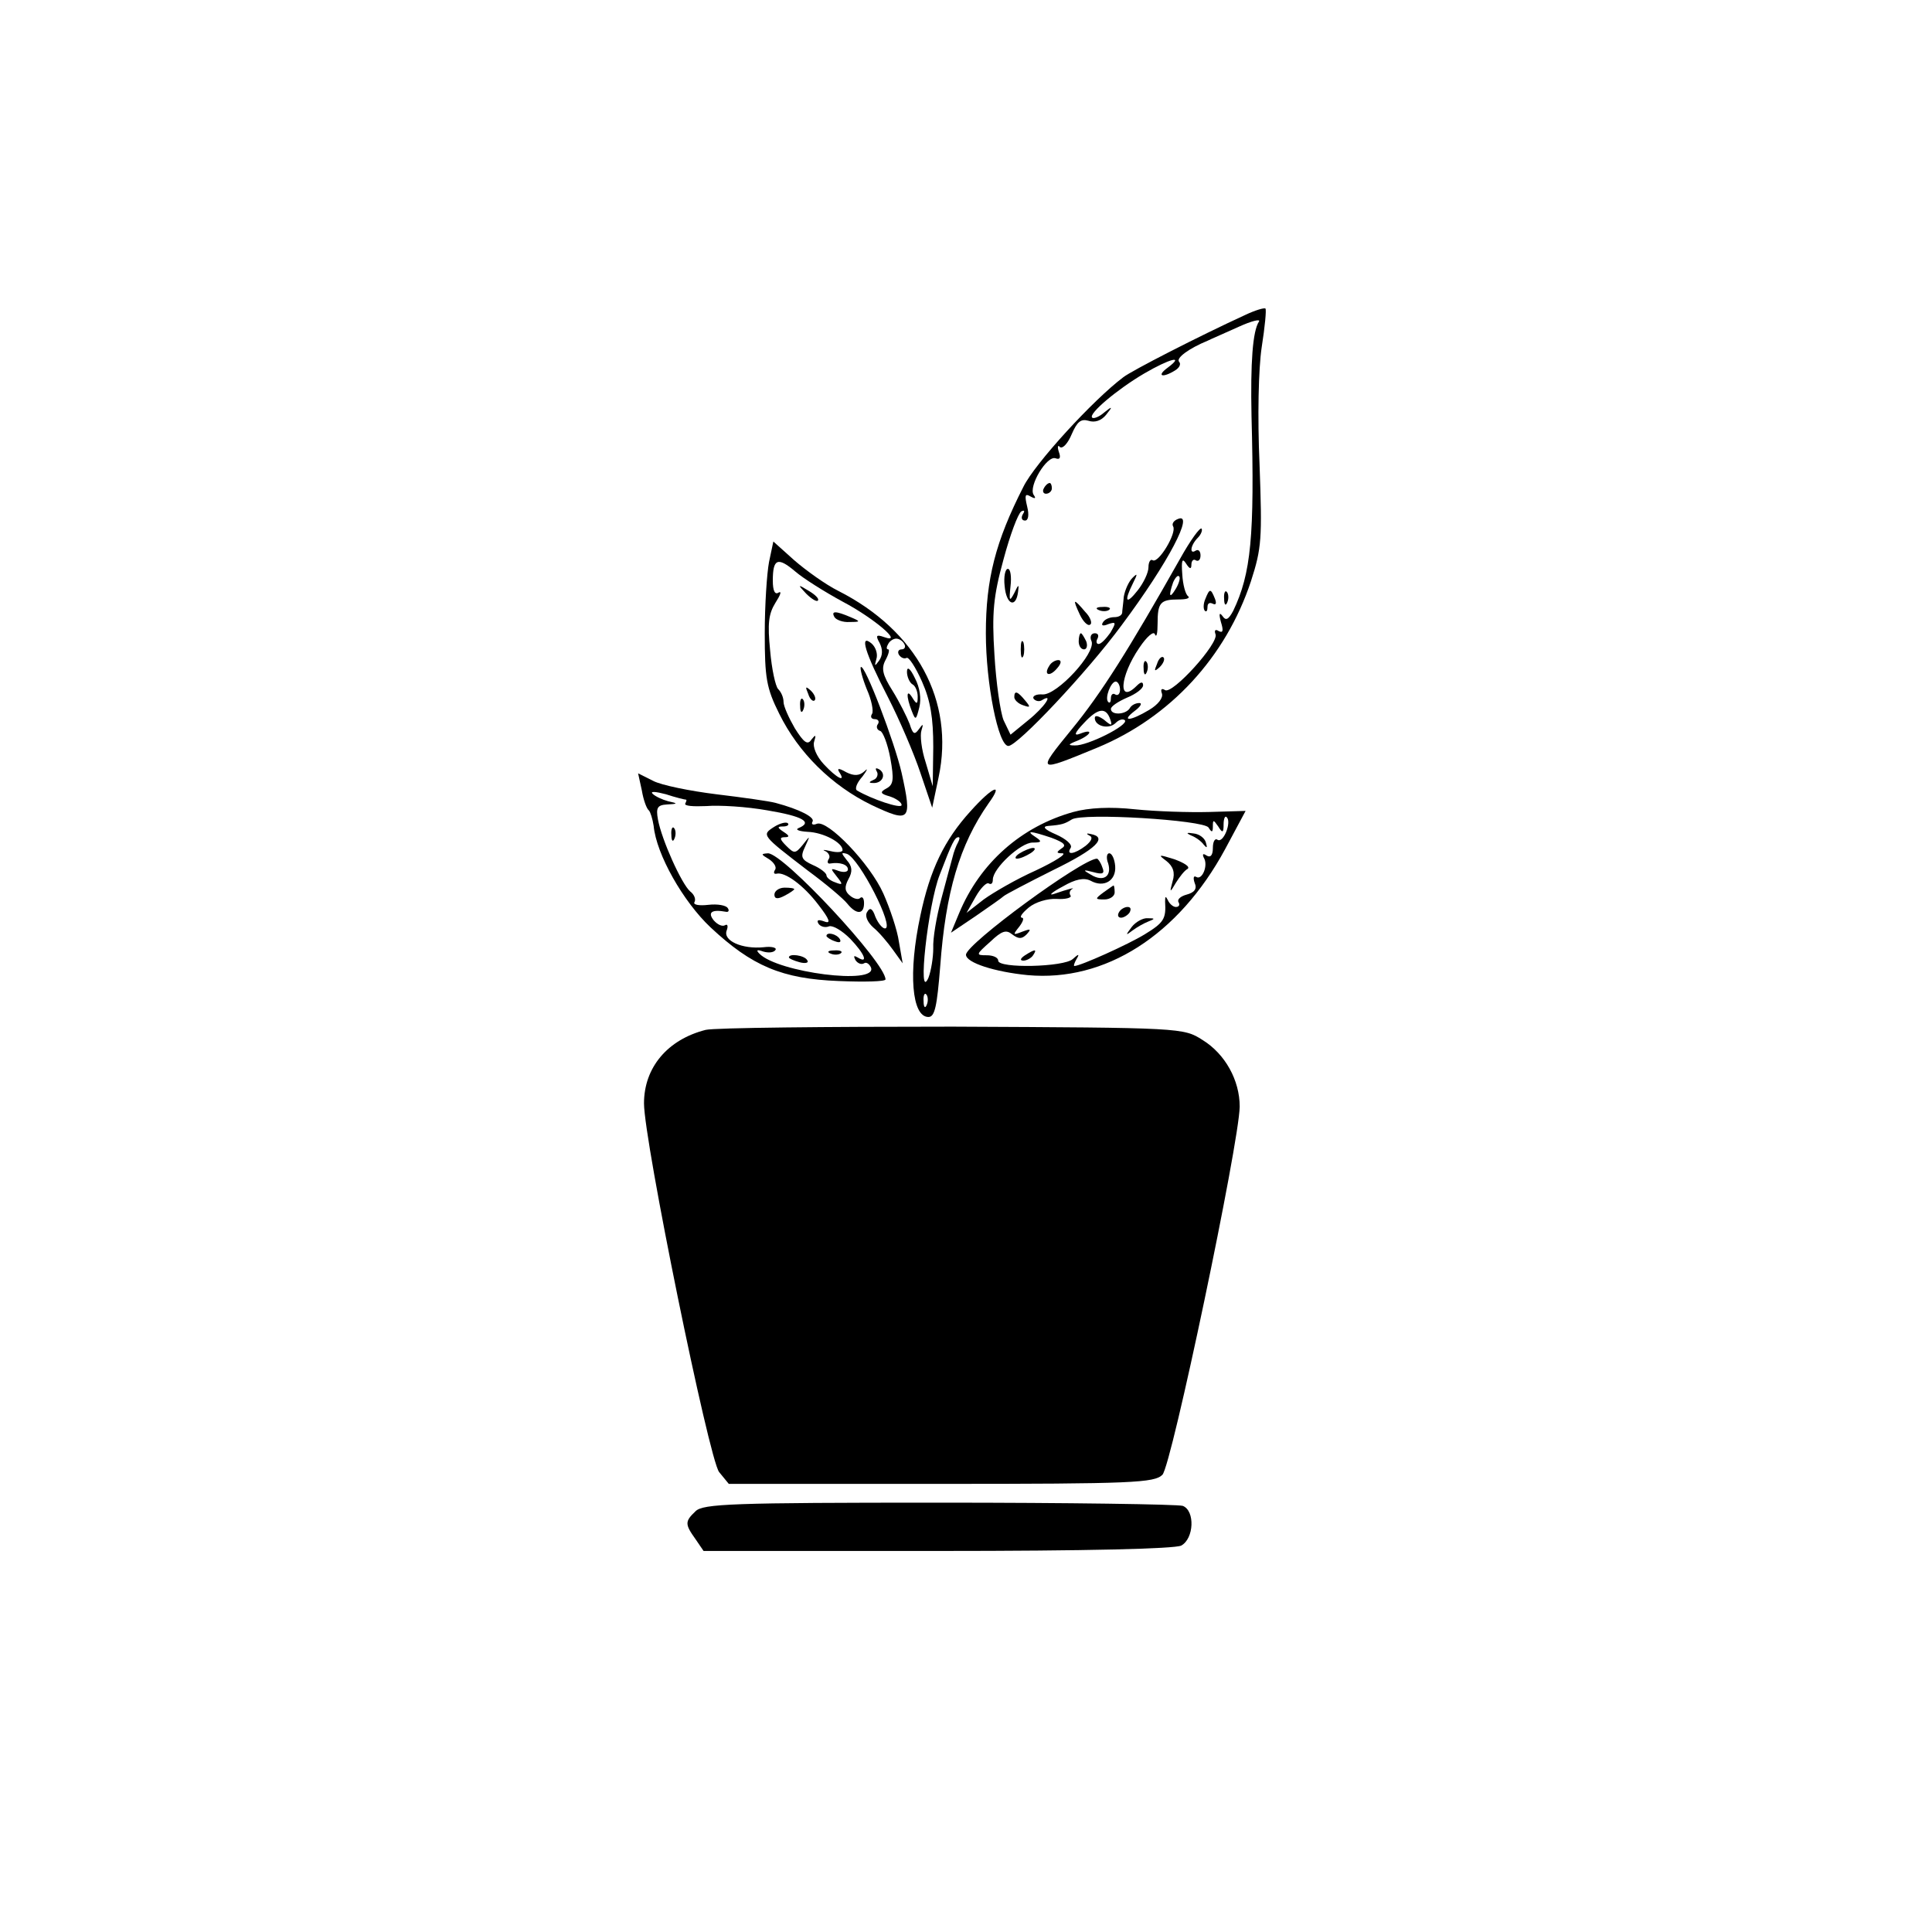 <?xml version="1.0" standalone="no"?>
<!DOCTYPE svg PUBLIC "-//W3C//DTD SVG 20010904//EN"
 "http://www.w3.org/TR/2001/REC-SVG-20010904/DTD/svg10.dtd">
<svg version="1.0" xmlns="http://www.w3.org/2000/svg"
 width="360pt" height="360pt" viewBox="0 0 360 360"
 preserveAspectRatio="xMidYMid meet">
<g transform="translate(0,360) scale(0.1,-0.1)"
fill="#000000" stroke="none">
<path d="M2320 3013 c-85 -39 -212 -104 -227 -116 -56 -42 -165 -161 -186
-204 -52 -102 -70 -172 -70 -273 0 -93 23 -210 42 -210 17 0 147 138 211 225
88 118 136 211 105 198 -8 -3 -12 -9 -9 -14 7 -12 -27 -69 -38 -63 -4 3 -8 -3
-8 -13 0 -10 -9 -29 -20 -43 -22 -28 -26 -21 -9 13 9 18 9 20 -1 10 -7 -7 -14
-23 -16 -35 -1 -13 -3 -26 -3 -30 -1 -5 -7 -8 -15 -8 -8 0 -18 -4 -21 -10 -4
-6 1 -7 10 -3 15 5 15 3 4 -16 -8 -11 -17 -21 -22 -21 -4 0 -5 5 -2 10 3 6 1
10 -5 10 -7 0 -10 -7 -6 -15 8 -22 -64 -100 -91 -99 -12 1 -20 -3 -17 -8 3 -4
10 -6 15 -3 24 15 5 -13 -25 -37 l-33 -27 -13 27 c-6 15 -14 70 -17 122 -5 78
-2 109 17 178 12 45 27 85 33 89 6 3 7 1 3 -5 -4 -7 -2 -12 4 -12 6 0 8 10 4
26 -5 21 -4 25 6 19 9 -5 11 -4 6 3 -10 16 25 74 41 68 8 -3 10 1 6 12 -3 9
-2 14 2 9 5 -4 15 7 22 24 10 23 17 29 31 25 12 -4 24 0 33 11 13 16 12 17 -4
4 -9 -8 -20 -12 -22 -9 -7 7 46 52 97 82 48 28 76 35 44 11 -22 -16 -10 -20
14 -5 8 5 11 12 7 16 -6 7 19 25 53 39 8 4 34 15 58 26 24 11 41 15 38 10 -12
-18 -16 -77 -14 -176 6 -225 -1 -294 -34 -363 -9 -17 -14 -19 -20 -10 -6 8 -7
4 -3 -11 5 -16 4 -21 -4 -17 -6 4 -9 2 -6 -6 6 -17 -80 -112 -94 -104 -6 4 -9
2 -6 -6 3 -8 -7 -21 -24 -31 -35 -21 -53 -22 -27 -2 11 8 15 15 9 15 -7 0 -15
-4 -18 -10 -8 -12 -35 -13 -35 -1 0 5 14 14 30 21 17 7 30 17 30 23 0 7 -4 7
-12 -1 -35 -35 -32 17 5 71 14 21 27 32 29 25 3 -7 5 2 5 20 0 39 5 45 39 45
14 0 22 2 18 6 -5 3 -10 22 -11 41 -2 26 0 31 7 20 7 -11 10 -11 10 -2 0 7 4
11 8 8 5 -3 9 1 9 9 0 8 -4 12 -9 9 -12 -8 -10 10 4 24 6 6 9 14 7 17 -3 3
-21 -22 -40 -56 -96 -170 -147 -251 -202 -318 -66 -81 -66 -81 48 -34 135 56
239 168 286 310 20 62 21 79 16 217 -4 90 -2 179 4 219 6 38 9 70 7 72 -2 2
-19 -3 -38 -12z m-129 -510 c-12 -20 -14 -14 -5 12 4 9 9 14 11 11 3 -2 0 -13
-6 -23z m-104 -188 c0 -8 -4 -12 -9 -9 -4 3 -8 0 -8 -7 0 -7 -2 -10 -5 -7 -7
7 5 38 14 38 4 0 8 -7 8 -15z m-18 -56 c4 -12 2 -12 -12 0 -10 7 -17 9 -17 3
0 -15 26 -22 39 -9 6 6 13 8 17 5 8 -9 -70 -48 -93 -47 -14 0 -13 2 5 9 26 11
30 23 5 13 -13 -5 -11 1 7 20 26 28 41 30 49 6z"/>
<path d="M1945 2690 c-3 -5 -1 -10 4 -10 6 0 11 5 11 10 0 6 -2 10 -4 10 -3 0
-8 -4 -11 -10z"/>
<path d="M1433 2553 c-4 -21 -8 -81 -8 -133 0 -83 3 -102 27 -150 36 -73 98
-134 172 -170 72 -34 76 -30 56 60 -13 57 -69 204 -76 197 -2 -2 3 -21 11 -41
9 -20 13 -41 10 -46 -4 -6 -1 -10 5 -10 6 0 9 -4 6 -9 -4 -5 -2 -11 4 -13 5
-1 14 -24 19 -51 7 -39 6 -49 -7 -56 -13 -7 -12 -10 6 -15 12 -4 22 -11 22
-16 0 -8 -56 11 -83 27 -5 3 0 15 10 26 9 12 11 17 4 10 -10 -9 -20 -9 -34 -2
-14 8 -18 8 -13 0 13 -20 -5 -11 -29 15 -14 15 -21 33 -18 42 4 13 3 14 -5 4
-7 -11 -14 -6 -31 21 -11 19 -21 41 -21 49 0 8 -4 18 -10 24 -5 5 -12 37 -15
72 -5 50 -3 68 10 89 9 14 12 22 6 19 -7 -5 -11 3 -11 22 0 41 9 45 42 17 15
-13 55 -38 88 -56 59 -31 116 -80 77 -66 -14 5 -16 3 -8 -11 6 -12 6 -23 -1
-33 -8 -11 -9 -11 -5 3 3 9 -1 22 -9 29 -23 19 -13 -16 31 -101 21 -41 48
-104 60 -140 l22 -65 12 57 c30 142 -41 273 -187 347 -24 12 -60 38 -82 57
l-39 35 -8 -38z m252 -153 c3 -5 1 -10 -5 -10 -6 0 -8 -5 -5 -10 4 -6 10 -8
14 -6 4 3 17 -17 29 -44 16 -36 21 -68 21 -122 l-1 -73 -13 44 c-8 24 -11 51
-8 60 4 13 3 13 -5 2 -8 -11 -11 -9 -17 10 -5 13 -19 41 -32 62 -19 30 -21 42
-13 57 6 11 8 20 5 20 -4 0 -3 5 0 10 3 6 10 10 15 10 5 0 12 -4 15 -10z"/>
<path d="M1690 2348 c0 -9 5 -20 10 -23 6 -3 10 -14 10 -23 0 -15 -2 -15 -10
-2 -11 18 -12 3 -1 -25 7 -18 8 -17 14 7 4 16 1 37 -8 54 -9 19 -15 23 -15 12z"/>
<path d="M1872 2508 c3 -35 21 -42 25 -11 2 15 1 15 -7 -2 -9 -17 -10 -15 -7
13 2 17 0 32 -5 32 -5 0 -8 -15 -6 -32z"/>
<path d="M1502 2494 c10 -10 20 -16 22 -13 3 3 -5 11 -17 18 -21 13 -21 12 -5
-5z"/>
<path d="M2246 2484 c-4 -9 -4 -19 -1 -22 3 -3 5 0 5 7 0 7 4 9 10 6 6 -3 7 1
4 9 -8 20 -10 20 -18 0z"/>
<path d="M2281 2484 c0 -11 3 -14 6 -6 3 7 2 16 -1 19 -3 4 -6 -2 -5 -13z"/>
<path d="M2012 2455 c6 -13 15 -22 19 -19 5 2 1 14 -9 24 -22 26 -24 25 -10
-5z"/>
<path d="M2048 2463 c7 -3 16 -2 19 1 4 3 -2 6 -13 5 -11 0 -14 -3 -6 -6z"/>
<path d="M1555 2450 c3 -5 16 -10 28 -9 21 0 21 1 2 9 -28 12 -37 12 -30 0z"/>
<path d="M2010 2405 c0 -8 4 -15 10 -15 5 0 7 7 4 15 -4 8 -8 15 -10 15 -2 0
-4 -7 -4 -15z"/>
<path d="M1902 2390 c0 -14 2 -19 5 -12 2 6 2 18 0 25 -3 6 -5 1 -5 -13z"/>
<path d="M2156 2363 c-6 -14 -5 -15 5 -6 7 7 10 15 7 18 -3 3 -9 -2 -12 -12z"/>
<path d="M1955 2359 c-11 -17 1 -21 15 -4 8 9 8 15 2 15 -6 0 -14 -5 -17 -11z"/>
<path d="M2131 2354 c0 -11 3 -14 6 -6 3 7 2 16 -1 19 -3 4 -6 -2 -5 -13z"/>
<path d="M1506 2307 c3 -10 9 -15 12 -12 3 3 0 11 -7 18 -10 9 -11 8 -5 -6z"/>
<path d="M1890 2301 c0 -5 7 -12 16 -15 14 -5 15 -4 4 9 -14 17 -20 19 -20 6z"/>
<path d="M1491 2284 c0 -11 3 -14 6 -6 3 7 2 16 -1 19 -3 4 -6 -2 -5 -13z"/>
<path d="M1634 2162 c3 -5 0 -13 -6 -15 -9 -4 -10 -6 -1 -6 17 -1 25 16 12 25
-7 4 -9 3 -5 -4z"/>
<path d="M1196 2127 c3 -18 9 -34 13 -37 3 -3 7 -16 9 -29 5 -53 55 -141 106
-189 77 -72 133 -96 239 -100 48 -2 87 -1 87 3 0 31 -190 235 -219 235 -14 -1
-13 -2 2 -11 9 -6 15 -15 11 -20 -3 -5 -2 -8 3 -7 15 4 50 -21 78 -58 21 -27
24 -36 11 -31 -11 4 -15 3 -11 -4 4 -6 13 -8 20 -5 7 2 24 -8 39 -23 27 -28
35 -48 14 -35 -7 4 -8 3 -4 -5 4 -6 11 -9 16 -6 4 3 10 -1 13 -8 12 -33 -174
-9 -208 26 -7 7 -4 8 7 4 10 -3 20 -2 23 3 3 4 -7 7 -22 5 -40 -4 -76 12 -69
31 3 8 2 13 -3 10 -5 -3 -14 1 -21 9 -12 15 -4 21 23 16 5 -1 6 3 3 7 -3 5
-19 8 -36 6 -17 -2 -29 0 -26 5 3 5 0 14 -8 20 -16 14 -53 96 -60 134 -4 22
-1 27 17 28 20 1 21 2 2 6 -11 3 -24 9 -29 14 -5 5 6 4 25 -1 18 -6 35 -10 37
-10 2 0 1 -3 -1 -7 -3 -5 15 -6 39 -5 24 2 75 -1 114 -8 66 -11 85 -22 58 -33
-7 -3 1 -6 17 -7 29 -1 65 -20 65 -34 0 -4 -10 -5 -22 -2 -13 3 -17 3 -10 0 6
-3 10 -10 6 -15 -3 -5 -2 -9 3 -8 18 3 33 -2 33 -11 0 -5 -8 -6 -17 -3 -16 6
-16 5 -4 -10 12 -15 12 -17 -3 -11 -9 3 -16 9 -16 13 0 4 -11 13 -25 19 -22
10 -24 15 -15 34 10 22 10 22 -4 4 -14 -17 -16 -17 -31 -2 -12 12 -13 16 -3
16 10 0 9 3 -2 10 -12 8 -12 10 -1 10 8 0 12 3 9 6 -3 3 -15 0 -26 -7 -23 -15
-23 -15 63 -81 34 -25 67 -53 74 -62 17 -21 31 -20 31 1 0 9 -3 13 -7 10 -3
-4 -12 -2 -19 4 -10 8 -11 16 -3 31 8 14 7 24 -3 35 -11 14 -11 15 0 12 23 -8
90 -139 71 -139 -5 0 -13 10 -18 22 -5 15 -10 18 -15 9 -5 -7 0 -19 11 -29 11
-9 27 -28 37 -42 l18 -25 -7 40 c-3 22 -17 63 -29 90 -25 56 -104 138 -124
130 -7 -3 -11 -1 -8 4 5 8 -24 23 -69 35 -11 3 -60 10 -110 16 -49 6 -103 17
-118 25 l-28 14 7 -32z"/>
<path d="M1808 2088 c-48 -53 -75 -108 -93 -194 -23 -107 -16 -189 15 -189 12
0 16 20 22 95 10 137 36 226 90 303 29 40 8 32 -34 -15z m-23 -58 c-3 -5 -8
-18 -10 -27 -3 -10 -12 -45 -21 -78 -9 -33 -16 -74 -15 -92 0 -17 -4 -42 -9
-55 -21 -47 -1 136 21 192 23 60 28 70 35 70 3 0 2 -4 -1 -10z m-58 -302 c-3
-8 -6 -5 -6 6 -1 11 2 17 5 13 3 -3 4 -12 1 -19z"/>
<path d="M2000 2087 c-97 -27 -174 -95 -213 -189 l-15 -36 46 31 c26 18 49 34
52 37 3 3 45 25 93 49 80 39 102 61 69 67 -8 2 -8 0 -2 -3 7 -3 4 -10 -7 -19
-21 -16 -37 -18 -28 -4 4 6 -9 17 -27 25 -21 9 -27 15 -15 16 26 2 31 4 44 12
20 13 246 -1 255 -15 6 -10 8 -9 8 2 0 13 1 13 10 0 8 -13 10 -12 10 4 0 11 3
17 6 13 9 -9 -6 -48 -17 -42 -5 4 -9 -3 -9 -15 0 -13 -4 -19 -12 -14 -6 4 -8
3 -5 -4 9 -14 -3 -43 -14 -36 -5 3 -6 -2 -3 -11 5 -11 0 -18 -15 -22 -11 -3
-18 -9 -15 -14 3 -5 1 -9 -5 -9 -5 0 -12 6 -15 13 -4 8 -5 7 -5 -3 2 -32 -2
-39 -38 -61 -31 -19 -120 -59 -131 -59 -2 0 0 6 4 13 6 10 4 10 -7 0 -16 -15
-139 -18 -139 -3 0 6 -10 10 -21 10 -21 0 -21 1 6 25 22 21 30 23 41 14 12 -9
18 -9 27 0 9 10 8 11 -8 5 -18 -7 -18 -6 -6 9 7 9 10 17 5 17 -5 1 1 9 13 19
12 10 35 17 52 16 16 -1 28 2 26 6 -3 4 -2 9 2 12 8 4 -5 1 -34 -9 -10 -3 -2
4 17 14 24 14 40 17 52 11 25 -14 48 0 46 27 -1 13 -6 24 -11 24 -5 0 -6 -9
-2 -19 7 -24 -9 -35 -32 -21 -16 9 -15 10 4 5 18 -5 22 -3 17 9 -3 9 -8 16
-10 16 -27 0 -244 -159 -244 -179 0 -15 54 -32 115 -38 144 -13 281 74 368
235 l38 71 -68 -2 c-37 -1 -99 1 -138 5 -46 5 -86 3 -115 -5z m-41 -48 c24 -9
29 -14 19 -20 -10 -7 -10 -9 2 -9 8 -1 -14 -15 -50 -32 -36 -16 -79 -41 -97
-54 l-32 -25 17 30 c9 16 20 27 24 25 5 -3 8 0 8 7 0 21 52 69 74 69 17 0 18
2 6 10 -20 13 -10 12 29 -1z"/>
<path d="M1900 2010 c-8 -5 -10 -10 -5 -10 6 0 17 5 25 10 8 5 11 10 5 10 -5
0 -17 -5 -25 -10z"/>
<path d="M1251 2044 c0 -11 3 -14 6 -6 3 7 2 16 -1 19 -3 4 -6 -2 -5 -13z"/>
<path d="M2220 2043 c8 -3 19 -11 23 -17 6 -7 7 -6 4 4 -2 8 -12 16 -23 17
-13 2 -15 1 -4 -4z"/>
<path d="M2173 1996 c13 -10 17 -22 12 -38 -6 -22 -5 -22 6 -3 7 11 16 23 22
26 5 4 -6 11 -25 18 -29 9 -31 9 -15 -3z"/>
<path d="M1443 1933 c0 -8 6 -9 19 -2 10 5 18 11 18 12 0 2 -8 3 -18 3 -10 0
-19 -6 -19 -13z"/>
<path d="M2056 1937 c-16 -12 -16 -13 2 -13 10 0 19 6 19 13 0 7 -1 13 -2 13
-1 0 -9 -6 -19 -13z"/>
<path d="M2085 1900 c-3 -5 -2 -10 4 -10 5 0 13 5 16 10 3 6 2 10 -4 10 -5 0
-13 -4 -16 -10z"/>
<path d="M2109 1873 c-12 -16 -12 -17 1 -7 8 6 22 14 30 17 13 5 12 6 -1 6 -9
1 -23 -7 -30 -16z"/>
<path d="M1540 1856 c0 -2 7 -7 16 -10 8 -3 12 -2 9 4 -6 10 -25 14 -25 6z"/>
<path d="M1548 1823 c7 -3 16 -2 19 1 4 3 -2 6 -13 5 -11 0 -14 -3 -6 -6z"/>
<path d="M1910 1820 c-9 -6 -10 -10 -3 -10 6 0 15 5 18 10 8 12 4 12 -15 0z"/>
<path d="M1470 1816 c0 -2 9 -6 20 -9 11 -3 18 -1 14 4 -5 9 -34 13 -34 5z"/>
<path d="M1315 1681 c-71 -18 -115 -70 -115 -137 0 -70 121 -663 140 -687 l18
-22 396 0 c357 0 397 2 412 17 17 17 143 618 144 686 0 49 -27 98 -69 124 -36
23 -38 23 -466 25 -236 0 -443 -2 -460 -6z"/>
<path d="M1296 784 c-20 -19 -20 -24 0 -52 l15 -22 435 0 c281 0 442 4 455 10
24 13 26 65 3 74 -9 3 -213 6 -454 6 -385 0 -440 -2 -454 -16z"/>
</g>
</svg>
